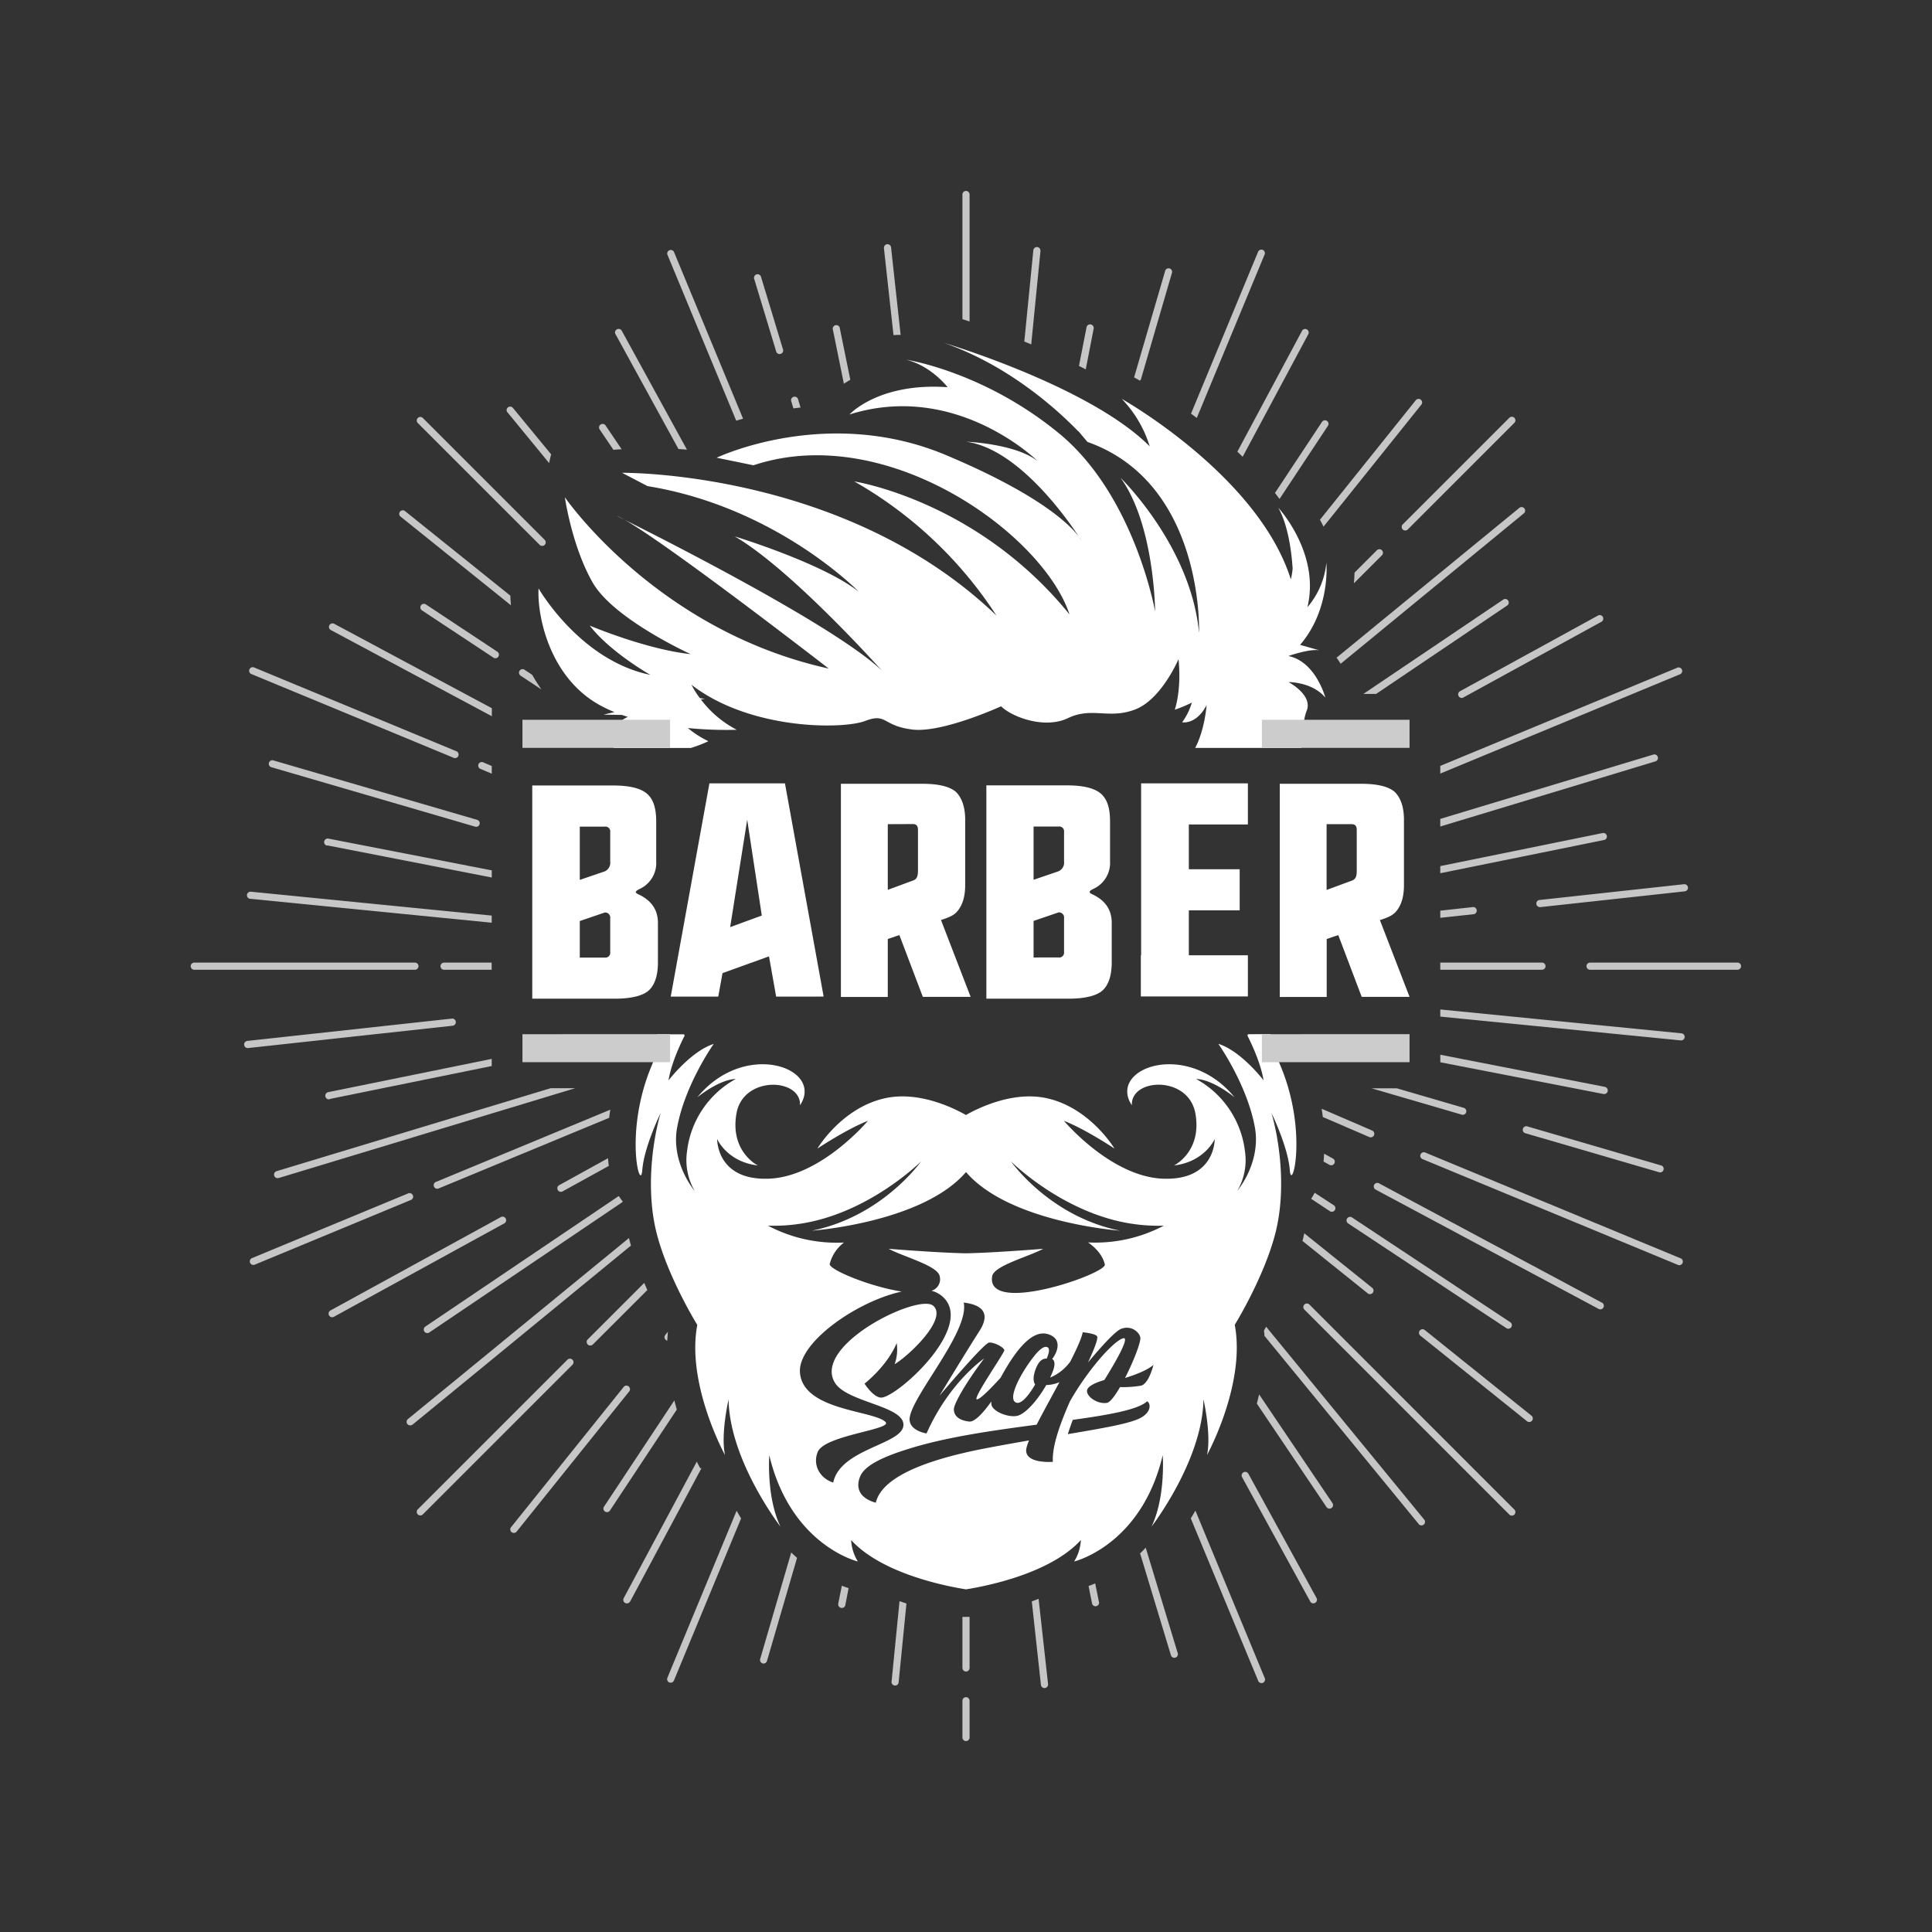 <svg xmlns="http://www.w3.org/2000/svg" viewBox="0 0 541.46 541.46">
  <rect x="0" y="0" width="541.46" height="541.46" fill="#333333" stroke="none"/>
  <defs>
    <style>
      .cls-1 {
        fill: rgba(255,255,255,0);
      }

      .cls-1, .cls-2, .cls-3, .cls-4, .cls-5 {
        fill-rule: evenodd;
      }

      .cls-2 {
        fill: #c6c6c6;
      }

      .cls-3 {
        fill: #fff;
      }

      .cls-4 {
        fill: #ccc;
      }

      .cls-5 {
        fill: #fff;
      }
    </style>
  </defs>
  <path id="Path_46" data-name="Path 46" class="cls-1" d="M0,0H541.46V541.46H0V0Z"/>
  <path id="Path_47" data-name="Path 47" class="cls-2" d="M305,179.78a1,1,0,1,1,2,0v35.6l-2-.66ZM287.13,596.66a1,1,0,1,1-1.98-.2L287.37,574l1.94.67-2.18,22ZM322.34,221l2.53-25.58a1,1,0,0,1,2,.19l-2.59,26.18-1.92-.79ZM211.8,574.17a1,1,0,0,1-1.76-.94l20.51-38.32c.59,1.21,1,1.88,1,1.89l.35-.13-20.06,37.5ZM382.05,251.85l18.15-33.91a1,1,0,0,1,1.76.94l-18.42,34.4ZM150.81,524.56a1,1,0,0,1-1.27-1.54l62-50.78a1.847,1.847,0,0,0,.13.5c.13.53.28,1.07.43,1.61l-61.24,50.21Zm259-214.93,51.34-42.08a1,1,0,0,1,1.27,1.53L411,311.3c-.34-.55-.71-1.11-1.11-1.67ZM113.44,455.39a1,1,0,1,1-.57-1.91l76.72-23.23h6.89l-83,25.14ZM438.92,354.77l59.64-18a1,1,0,1,1,.57,1.91l-60.21,18.23v-2.09ZM105.39,377.18a1,1,0,1,1,.2-2l67.49,6.69v2l-67.69-6.71Zm333.53,31,67.69,6.7a1,1,0,0,1-.2,1.98l-67.49-6.68v-2Zm-311-106.37a1,1,0,0,1,.93-1.76l44.26,23.7V326l-45.19-24.19ZM406.4,448.62l2.47,1.36a1.008,1.008,0,0,1-1,1.75l-1.66-.92c.06-.67.12-1.41.15-2.19Zm14.33,10a1,1,0,0,1,.93-1.76l62.45,33.43a1,1,0,1,1-.93,1.75ZM177.49,240.86a.995.995,0,1,1,1.54-1.26l10.7,13c-.18.68-.37,1.51-.56,2.46l-11.68-14.24ZM390.12,497.1l44.38,54.15a1,1,0,0,1-1.53,1.26l-43.33-52.86a14.081,14.081,0,0,0-.13-1.47l.61-1.08ZM246.66,203.49a1,1,0,1,1,1.91-.57l6.13,20.23a1,1,0,1,1-1.91.58l-6.13-20.24ZM257,237.67a1,1,0,0,1,1.91-.58l.72,2.4q-1,.1-2,.24l-.62-2.06ZM356.36,559l9,29.65a1,1,0,0,1-1.91.58l-8.66-28.61q.8-.76,1.59-1.62ZM250.23,590.75a.994.994,0,1,1-1.91-.55l8.7-29.83c.54.53,1.09,1,1.63,1.51ZM353.12,231l8.66-29.68a1,1,0,1,1,1.9.56L355,231.67l-.27.27-1.61-.91ZM180,554.59a1,1,0,0,1-1.55-1.25L210,514.05a1,1,0,1,1,1.55,1.25ZM222.29,501a.91.91,0,0,1-.42-.2,1,1,0,0,1-.15-1.39l.74-.93c-.08.84-.14,1.68-.17,2.52ZM405.21,270.92,432,237.51a1,1,0,1,1,1.55,1.25L406.2,272.87q-.49-1-1-1.95ZM128.89,494.29a1.008,1.008,0,1,1-1-1.75l47.73-26.16a1,1,0,1,1,1,1.74Zm64.17-35.19a1,1,0,1,1-.95-1.74l13.56-7.49c.06.78.14,1.51.22,2.16l-12.83,7.07ZM445.44,320.74a1,1,0,1,1-1-1.74l38.63-21.19a1,1,0,1,1,.96,1.75L445.4,320.74ZM104.77,419a1.006,1.006,0,0,1-.21-2l57.35-6.26a1.005,1.005,0,0,1,.21,2Zm334.15-38.51,9.11-1a1.005,1.005,0,1,1,.21,2l-9.32,1v-2Zm27.93-1a1,1,0,0,1-.21-1.98l40.59-4.43a1.005,1.005,0,0,1,.21,2l-40.59,4.43ZM111.3,340.28a.994.994,0,0,1,.55-1.91l57.25,16.7a1,1,0,0,1-.55,1.91Zm315.45,90,18.64,5.44a1,1,0,1,1-.55,1.91l-25.18-7.35Zm36.1,12.61a1,1,0,1,1,.56-1.91l37.29,10.88a1,1,0,1,1-.55,1.91l-37.3-10.88ZM147.46,270a1,1,0,0,1,1.25-1.55l29.6,23.77c0,.84.08,1.74.16,2.69l-31-24.91ZM400.81,470.92l19.1,15.33a1,1,0,0,1-1.25,1.55L400.3,473.06l.09-.32c.15-.61.29-1.21.42-1.82Zm32.49,28.64a1,1,0,0,1,1.25-1.56l30,24.09a1,1,0,0,1-1.25,1.55l-30-24.08ZM207.76,218.94a1.008,1.008,0,0,1,1.75-1l18.28,33.35c-.79-.07-1.58-.13-2.37-.17L207.76,218.9ZM383.39,539.28a1,1,0,0,1,1.74-1l19.11,34.85a1.008,1.008,0,0,1-1.75,1l-19.1-34.84ZM283,194.82a1.005,1.005,0,0,1,2-.21l2.68,24.52a19.094,19.094,0,0,0-2,.07Zm43.35,378.53L329,597.28a1.006,1.006,0,0,1-2,.21l-2.56-23.42,1.93-.72Zm-54.15,1.72a1.018,1.018,0,1,1-2-.38l1-5c.82.31,1.47.53,1.9.66l-.92,4.76Zm65.45-347.18L339.78,217a1.017,1.017,0,0,1,2,.37l-2.22,11.42-1.85-.94ZM206.28,548.51a1,1,0,1,1-1.66-1.09l19.64-29.67c.22.87.45,1.72.69,2.56ZM392.59,263.43l13.13-19.84a1,1,0,1,1,1.66,1.1l-13.51,20.42c-.42-.57-.85-1.13-1.28-1.68ZM155.53,498.75a1,1,0,0,1-1.12-1.65l54-36.45a.81.81,0,0,1,.33-.14,12,12,0,0,0,1.07,1.5,1.14,1.14,0,0,1-.29.29l-54,36.45Zm261.84-179,39.1-26.37a1,1,0,1,1,1.11,1.65l-36.64,24.72ZM127.68,433.35a1.02,1.02,0,1,1-.4-2l45.8-9.32v2l-45.4,9.24ZM438.92,368l45.4-9.24a1,1,0,1,1,.39,1.95L438.92,370ZM127,362.27a1,1,0,1,1,.37-1.96l45.72,8.89v2l-46.09-9Zm311.93,58.6,46.09,9a1.017,1.017,0,1,1-.37,2l-45.72-8.89v-2.11ZM153.54,296.34a1,1,0,1,1,1.1-1.67l19.94,13.2a1,1,0,1,1-1.1,1.66Zm27.56,18.24a1,1,0,0,1,1.1-1.66l2.23,1.48a46,46,0,0,0,2.59,4.1Zm222.66,145L409,463a1,1,0,1,1-1.1,1.66l-5.17-3.42a17.768,17.768,0,0,0,1-1.7Zm9.26,8.51a1,1,0,0,1,1.1-1.66l44.34,29.35a1,1,0,1,1-1.1,1.66L413,468.08ZM203.3,245.58a1,1,0,0,1,1.66-1.11l4.53,6.72c-.83,0-1.6.09-2.31.14ZM388.15,516.06l20.55,30.46a1,1,0,0,1-1.66,1.12l-19.53-29c.22-.85.44-1.72.64-2.61ZM268.71,217.73a1,1,0,1,1,1.94-.39l2.93,14.37c-.65.37-1.25.75-1.81,1.11Zm73.5,351.33,1.08,5.31a1,1,0,0,1-1.94.4l-1-5c.54-.2,1.17-.45,1.87-.75ZM224.15,596.24a.993.993,0,1,1-1.84-.75l19.4-46.82c.43.75.85,1.47,1.26,2.14ZM369.07,241.18l18.78-45.32a.991.991,0,1,1,1.83.76l-19,45.78c-.55-.42-1.1-.82-1.65-1.22ZM153.78,549.69a1,1,0,1,1-1.42-1.41l41.93-41.93a1,1,0,0,1,1.42,1.41l-41.93,41.93Zm47.56-47.57a1,1,0,0,1-1.41-1.41l15.89-15.89c.29.66.58,1.32.87,2l-15.35,15.34ZM414.89,285.75l6.32-6.32a1,1,0,0,1,1.41,1.41l-7.92,7.92c.11-1.06.16-2,.18-2.84v-.17Zm14.93-12.1a1,1,0,1,1-1.42-1.41l29.82-29.82a1,1,0,1,1,1.41,1.41ZM106.57,479.74a1,1,0,0,1-.76-1.84l43.78-18.14a1,1,0,1,1,.76,1.84l-43.78,18.14Zm51.76-21.45a1,1,0,1,1-.75-1.83l48.73-20.19c-.12.77-.23,1.54-.32,2.28l-47.66,19.74ZM438.92,339.92l66.51-27.55a1,1,0,0,1,.76,1.84l-67.27,27.86v-2.15ZM89.72,397.05a1,1,0,0,1,0-2h61.84a1,1,0,0,1,0,2Zm70,0a1,1,0,1,1,0-2h13.34v2Zm279.18-2h28.52a1,1,0,0,1,0,2h-28.5v-2Zm42,2a1,1,0,0,1,0-2h41.32a1,1,0,0,1,0,2ZM105.81,314.21a1,1,0,1,1,.76-1.84l56.52,23.41a1,1,0,1,1-.76,1.84ZM170,340.79a1,1,0,1,1,.76-1.84l2.33,1v2.15ZM405.66,436l14.24,6.14a1,1,0,0,1-.79,1.83L406,438.32c-.09-.75-.2-1.53-.32-2.31Zm28.19,14.08a1,1,0,0,1,.76-1.84l71.58,29.65a1,1,0,1,1-.76,1.84l-71.58-29.65ZM152.36,243.83a1,1,0,1,1,1.42-1.41l34.2,34.2a1,1,0,0,1-1.41,1.41l-34.21-34.2ZM400.78,492.24a1,1,0,0,1,1.41-1.41l57.44,57.45a1,1,0,1,1-1.41,1.41l-57.44-57.45ZM222.31,196.62a1,1,0,0,1,1.84-.76l19.37,46.75-1.92.56-19.29-46.55Zm148,352.06,19.38,46.81a1,1,0,1,1-1.84.75L369,550.81c.41-.67.83-1.38,1.27-2.13ZM307,578.42v14.31a1,1,0,0,1-2,0V578.42Zm-2,23.5a1,1,0,0,1,2,0v10.3a1,1,0,0,1-2,0Z" transform="translate(-35.27 -125.27)"/>
  <path id="Path_48" data-name="Path 48" class="cls-3" d="M361.52,468.77a48.938,48.938,0,0,1-8.81-.5c-19.43-2.82-34.1-17.5-34.1-17.5s10.78,15.45,30.59,19.41c0,0-31-2.22-43.2-16.43-12.2,14.21-43.2,16.43-43.2,16.43,19.81-4,30.6-19.41,30.6-19.41s-14.67,14.68-34.11,17.5a48.883,48.883,0,0,1-8.8.5,41.14,41.14,0,0,0,21.32,4.73,10.87,10.87,0,0,0-4,6c-.35,1.52,11.1,6.33,20.16,7.74-12.51,2.72-29,14.21-28.51,22.58.66,10.84,20.76,10.68,24,14,2,2.09-17.06,3.67-19,8.35-1.47,3.47.41,7.34,4.33,8.6,2-9.51,19.27-10.63,19.67-16,.42-5.52-15.85-6.43-19.21-12-6.38-10.51,23.53-25.2,27.6-21.52s-7,14.09-10.85,16.34a12.16,12.16,0,0,0,.57-5.93s-1.94,5.58-9,11.39c0,0,2.69,4.3,5,3.88,5.25-1,26.59-20.69,16.45-28.62a7.451,7.451,0,0,0-2.7-1.3,3.34,3.34,0,0,0,2.3-4.08c-.5-2.94-10.28-5.49-14.29-7.67,0,0,13.69,1.11,21.65,1.26,8-.15,21.66-1.26,21.66-1.26-4,2.18-13.8,4.73-14.3,7.67-1.9,11.15,32.16-.71,31.57-3.28-.88-3.84-4.73-6.18-4.73-6.18a41.18,41.18,0,0,0,21.32-4.73Zm29.84-53.66a48,48,0,0,0,2.88,9.09c7.65,18.52,3,35.51,2.51,29s-5.14-16-5.14-16c2.13,7.28,4.26,21.2,1.12,33.59s-11.41,25.77-11.41,25.77c3.14,16.61-7.77,36.48-7.77,36.48,1.25-5.88-1-15.59-1-15.59C372.3,534.6,358,553.12,358,553.12c4-8.42,3.13-20,3.13-20-6,25.29-24.82,29.77-24.82,29.77a12.61,12.61,0,0,0,1.88-6c-8.64,9.44-26.64,12.93-32.19,13.81-5.55-.88-23.55-4.37-32.19-13.81a12.61,12.61,0,0,0,1.88,6s-18.8-4.48-24.82-29.77c0,0-.88,11.63,3.13,20,0,0-14.29-18.52-14.54-35.64,0,0-2.26,9.71-1,15.59,0,0-10.9-19.87-7.77-36.48,0,0-8.28-13.38-11.41-25.77s-1-26.31,1.13-33.59c0,0-4.64,9.45-5.14,16s-5.15-10.47,2.51-29a54.446,54.446,0,0,0,2.45-7.2c-.33-.6-.65-1.24-.94-1.89H227l.14.4s-3.64,6.9-4.51,12.52c0,0,6.27-8.18,12.66-10.22,0,0-8.15,11.5-10.28,23.63-1.11,6.3,1.24,12.85,5,17.65a17.14,17.14,0,0,1-2.2-11.12,26.65,26.65,0,0,1,13.67-20.34c-4.76.16-10.78,5.14-10.78,5.14,13.37-16.34,35.68-8.14,28.78,2.24.37-7.66-15.93-8.43-17.81,2.3s6,14.56,6,14.56c-8.65-1-11.41-7.41-11.41-7.41s-.25,11.63,14.42,11.12,27.84-16.23,27.84-16.23c-6.15,2.43-14.17,7.79-14.17,7.79s6.64-11.24,18.68-14.05c9.44-2.2,19.18,2.5,22.95,4.64,3.78-2.14,13.52-6.84,22.95-4.64,12,2.81,18.68,14.05,18.68,14.05s-8-5.36-14.17-7.79c0,0,13.17,15.71,27.84,16.23s14.42-11.12,14.42-11.12-2.76,6.39-11.41,7.41c0,0,7.9-3.83,6-14.56s-18.18-10-17.81-2.3c-6.9-10.38,15.42-18.58,28.78-2.24,0,0-6-5-10.78-5.14A26.65,26.65,0,0,1,384.19,448,17,17,0,0,1,382,459.08c3.74-4.79,6.08-11.34,5-17.64-2.13-12.13-10.28-23.63-10.28-23.63,6.4,2,12.67,10.22,12.67,10.22-.88-5.62-4.52-12.52-4.52-12.52l.15-.4ZM328.67,506c-.84,0-2,.27-2.95,2.49-1.5,3.55-.34,4.77-.34,4.77s-3.43,6.3-5.54,5,1.52-8.16,5.13-12.77c1.86-2.38,3-2.91,3.7-2.71,1.2.37.23,2.43,0,3.18Zm28.08,12c1,.39,1.61,3.45-3.06,5.2-3.62,1.37-10.15,2.47-19.15,4,.4-1.28.87-2.61,1.38-4C346.16,521.78,354.25,520.34,356.75,518Zm-6.21-6.53c2.49-.76,6.16-2.08,8-3.68,0,0-1.25,5.2-3.43,5.81a29.668,29.668,0,0,1-5.94.41c-1.42,2.45-2.78,4.27-3.66,4.42-2.55.44-5.67-1.64-5.6-3.39s4.85-3,4.85-3,8-12.57,5.22-11.69-9.9,8.95-14.85,17.66c-2.73,6.2-5.07,12.63-4.78,16.95,0,0-7.84.66-7.48-3.47a10.2,10.2,0,0,1,.81-2.53c-3.66.63-7.59,1.33-11.78,2.13-19.78,3.76-29.72,9-31.17,15.33-5.85-1.62-5.3-5.56-4.23-7.7,1.73-3.5,8.65-5.94,14.11-7.61,10.25-3.15,23.32-5,35.19-6.56,1.79-3.5,4.16-7.78,6.38-11.91a10,10,0,0,1-3.69.8c-2.39,4.21-5.88,8.2-8.23,8.65-2.56.49-6.93-1.29-7.15-3.28a3.358,3.358,0,0,1,0-.78c-2.09,2.94-4.6,5.84-6.23,5.64-3.28-.39-4.24-1.89-4.28-3.39s3.2-7.28,8.48-14.28c0,0-9.67,6.49-16.14,21,0,0-5.42-.78-4.68-4.67,1.29-6.75,16.74-24.09,15.1-32,7.35.88,6.41,4.83,4.45,7.89-4.17,6.53-11.25,18.23-11.25,18.23s12.46-14.78,13.92-14.91,4.27,1.4,4.26,2.17-9,13.65-7.69,13.74c.95.07,4.66-3.87,6.66-6.07.21-.4.44-.81.68-1.24,4.91-8.69,9.2-12.42,13.11-10.78,3.64,1.53,1.87,5.26.65,6.77.66.38.91,1.37.31,3.1-.24.68-.54,1.39-.88,2.12a13.39,13.39,0,0,0,5.64-4.47c1.82-3.57,3.19-6.59,3.49-8.23,0,0,4,.35,4.09,1.31s-1,3.69-2.6,7.15c3.4-4.08,7.6-8.81,9.33-9.44,3.11-1.15,5.43,1.39,5.34,2.74-.11,1.74-2.12,6.79-4.33,11.11ZM337.42,246.11c-5.63-5.82-19.22-18.33-37.61-24.75,0,0,40.81,12.1,57.68,29a33.51,33.51,0,0,0-7.82-13.29s38,21.33,47.3,50.36l.07.2a18.489,18.489,0,0,0,.5-3.05c-.32-4.88-1.27-12.07-4-17,0,0,11.82,12.75,8.14,27.87A22.55,22.55,0,0,0,407,283s1.23,13-7.37,23l5.5,1.55c-2.44-.53-7.72,1.21-8.64,1.53l-.08.06c7.66,1.6,10.29,11.64,10.29,11.64-3.65-4.42-10.31-4.35-10.31-4.35s6.84,3.59,5.1,8c-.93,2.31-1.36,6.76-1.56,10.45h-29.7c2.71-5.09,3.2-12,3.2-12-2.91,5.6-6.85,4.82-6.85,4.82a18.21,18.21,0,0,0,2.72-5.53,36.1,36.1,0,0,1-4.79,2s1.94-5.3,1.05-14.18c0,0-4.75,11.27-12.14,14.11s-12.1-.8-18.81,2.42-15.93-.43-18.77-3.31c0,0-16.4,7.53-24.86,6.52s-7.1-4.77-13.26-2.4-32.16,2.61-48.67-10.15a25.229,25.229,0,0,0,2.36,3.74l1.41.22-1.12.16a29.94,29.94,0,0,0,10.05,8.5,111.25,111.25,0,0,1-13.71-.49A28.539,28.539,0,0,0,233.8,333a36.07,36.07,0,0,1-4.9,1.89H207.29a16,16,0,0,1-.24-3.53c.22-2.89,2.63-4.46,4.17-5.18-.54-.17-1.09-.35-1.63-.54l-5.18-.09,3.07-.71a38.048,38.048,0,0,1-4.12-1.95c-14.43-8-17.58-25.62-17.15-32.71,0,0,11.55,20.19,31.34,24.23,0,0-11.21-6.31-17-13.81,0,0,15.7,6.65,28.3,8,0,0-21.65-9.82-27.5-20.1s-7.77-23.86-7.77-23.86,25.63,37.36,73.94,48c0,0-51.2-39.7-59.41-42.79,0,0,59.57,29.28,74.3,43.35,0,0-25.29-28.34-41.23-37.6,0,0,24.68,7.51,34.78,15.52,0,0-23-23.74-59.21-29.61l-7.14-3.73s62.42-.78,104.92,40A115.76,115.76,0,0,0,274.7,260.2s34.4,5.28,60.31,37.27c-7.42-22.56-51.21-54.25-88.57-41.8l-10.32-2.12s30.89-14.79,64.34-.71,37.92,24,37.92,24S322.7,251.25,306,249.06c0,0,13.85.52,20.08,5.44,0,0-22.74-22.5-52.73-13.07,0,0,8.13-9,27.5-7.64,0,0-4.59-6-11.67-7.72,0,0,21.72,3.24,42.91,20.67S359,296.63,359,296.63s-.13-24.27-9.69-37.46c0,0,19.74,19.12,22,43.47,0,0,1.57-41.89-31.28-53.52l-2.52-3Z" transform="translate(-35.27 -125.27)"/>
  <path id="Path_49" data-name="Path 49" class="cls-4" d="M181.69,334.87h41.38V327H181.69v7.85Zm207.24,0h41.38V327H388.93v7.85Zm0,88.09h41.38v-7.85H388.93V423Zm-207.24,0h41.38v-7.85H181.69V423Z" transform="translate(-35.27 -125.27)"/>
  <path id="Path_50" data-name="Path 50" class="cls-5" d="M184.44,345.41h22.62c4.87,0,8,.85,9.73,2.48s2.39,4.18,2.39,7.68v11.1a8,8,0,0,1-4.52,7.68c-.77.34-1.2.68-1.2.94s.43.51,1.2.85c3.33,1.71,5,4.27,5,7.77V395c0,3.41-.77,6.06-2.39,7.68s-4.95,2.48-9.73,2.48h-23.1Zm20.32,24.07a2.64,2.64,0,0,0,1.53-2.73v-8.28a1.35,1.35,0,0,0-1.53-1.53h-7v14.93l7-2.39Zm0,24.16a1.35,1.35,0,0,0,1.53-1.53v-9.48a1.42,1.42,0,0,0-1.53-1.62l-7,2.39v10.24Zm50.5-48.83,10.84,59.76H252.79l-2-11.27L237.76,398l-1.19,6.57H223.25l10.84-59.76Zm-15.36,40.3,8.87-3.25L244.68,355l-4.78,30.14Zm59.12-2c2.05-.68,3.33-1.19,4.27-2.13,1.62-1.71,2.48-4.18,2.48-7.68V355c0-3.41-.86-6-2.48-7.68-1.62-1.54-4.78-2.39-9.56-2.39H270.94v59.75h13.14V388.43l3.25-1.1,6.57,17.32h13.4L299,383.14Zm-7.93-26.89c1,0,1.45.51,1.45,1.62v11.44c0,1.8-.43,2.48-1.54,2.82l-6.92,2.56V356.25Zm20.54-10.84h22.62c4.86,0,8,.85,9.73,2.48s2.39,4.18,2.39,7.68v11.1a8,8,0,0,1-4.53,7.68c-.76.34-1.19.68-1.19.94s.43.51,1.19.85c3.33,1.71,5,4.27,5,7.77V395c0,3.41-.77,6.06-2.39,7.68s-5,2.48-9.74,2.48h-23V345.41Zm20.31,24.07a2.64,2.64,0,0,0,1.54-2.73v-8.28a1.36,1.36,0,0,0-1.54-1.53h-7v14.93l7-2.39Zm0,24.16a1.36,1.36,0,0,0,1.54-1.53V382.6a1.42,1.42,0,0,0-1.54-1.62l-7,2.39v10.24ZM385,356.34H368.45v12.55H382.7v11.52H368.45V393H385v11.53H355V393h.08V344.81H385Zm37,26.8c2.05-.68,3.33-1.19,4.26-2.13,1.63-1.71,2.48-4.18,2.48-7.68V355c0-3.41-.85-6-2.48-7.68-1.62-1.54-4.78-2.39-9.56-2.39H393.94v59.75h13.15V388.43l3.24-1.1,6.57,17.32h13.41L422,383.14Zm-7.94-26.89c1,0,1.45.51,1.45,1.62v11.44c0,1.8-.43,2.48-1.54,2.82l-6.91,2.56V356.25Z" transform="translate(-35.27 -125.27)"/>
</svg>
